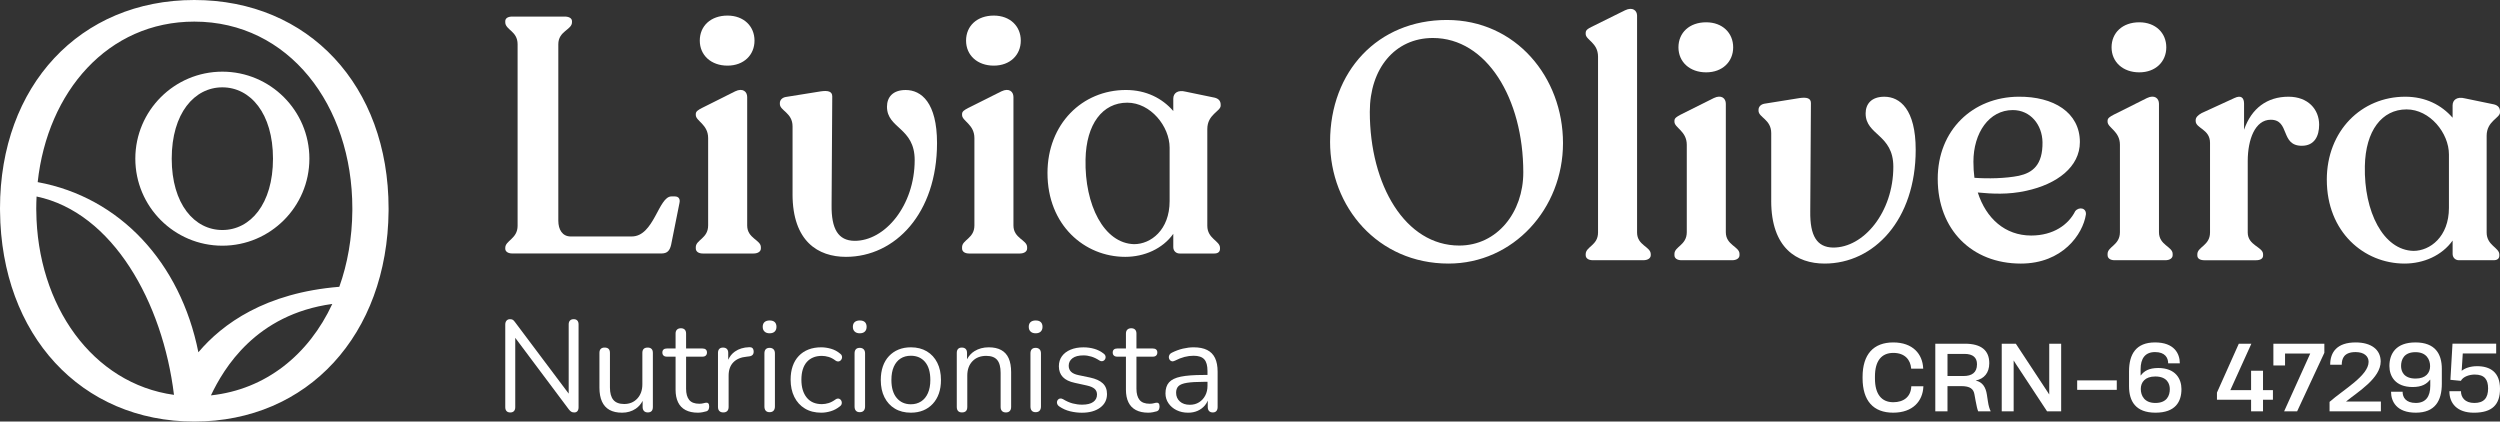 <svg xmlns="http://www.w3.org/2000/svg" id="Camada_1" data-name="Camada 1" viewBox="75.52 98.12 1870.22 315.36">
  <rect x="75.52" y="98.12" width="1870.22" height="315.36" fill="#333333" stroke="none"/>
  <defs>
    <style>
      .cls-1 {
        fill: #ffffff;
      }

      .cls-1, .cls-2 {
        stroke-width: 0px;
      }

      .cls-2 {
        fill: #ffffff;
      }
    </style>
  </defs>
  <g>
    <path class="cls-1" d="M220.86,98.12c-85.58,0-145.34,64.1-145.34,155.89,0,.71,0,1.42.03,2.13.88,92.65,60.61,157.34,145.35,157.34,84.77-.03,144.52-64.82,145.31-157.67v-1.8c0-91.79-59.77-155.89-145.34-155.89ZM102.66,255.7c0-.16,0-.32-.01-.48-.02-.4-.01-.8-.01-1.2,0-2.99.1-5.96.24-8.9,56.98,11.92,94.41,79.22,102.79,148.39-60.77-8.38-102.4-66.65-103-137.8ZM233.31,393.9c9.61-20.16,33.42-60.53,90.8-68.41-17.61,37.9-49.71,64.01-90.8,68.41ZM329.36,312.67c-55.35,4.48-87.45,27.7-105.44,48.98-13.41-67.2-58.83-116.04-120.21-127.28,7.34-67.76,52.56-120.08,117.16-120.08,70.72,0,118.23,62.68,118.23,139.71v1.69c-.17,20.45-3.58,39.69-9.74,56.97Z"/>
    <path class="cls-1" d="M241.86,151.73c-35.91,0-65.11,29.19-65.11,65.08s29.19,65.11,65.11,65.11,65.11-29.22,65.11-65.11-29.19-65.08-65.11-65.08ZM241.86,270.19c-20.89,0-37.88-19.39-37.88-53.38s17-53.35,37.88-53.35,37.88,19.36,37.88,53.35-17,53.38-37.88,53.38Z"/>
  </g>
  <g>
    <g>
      <g>
        <path class="cls-2" d="M453.5,284.27v-.75c0-5.49,9.23-6.74,9.23-16.48v-135.8c0-9.98-9.23-10.73-9.23-16.48v-.75c0-2.25,2-3.49,5.24-3.49h39.19c3.24,0,5.49,1.25,5.49,3.49v.75c0,5.74-10.23,6.49-10.23,16.48v132.05c0,6.49,3,11.73,9.24,11.73h45.68c16.72,0,19.97-29.96,29.71-29.96h2.5c2.75,0,4.24,1.75,3.49,4.99l-6.24,31.2c-1,4.24-2.75,6.49-7.24,6.49h-111.58c-3.25,0-5.24-1.5-5.24-3.5Z"/>
        <path class="cls-2" d="M596.03,284.02v-1c0-5.49,9.24-6.49,9.24-16.23v-65.4c0-10.24-9.24-12.73-9.24-17.22v-.75c0-2,1.75-3,4.5-4.49l24.96-12.48c5.74-2.75,8.99.25,8.99,4.24v96.11c0,9.74,10.24,10.73,10.24,16.23v1c0,2.25-2.25,3.74-5.49,3.74h-37.94c-3.24,0-5.24-1.5-5.24-3.74ZM619.74,109.78c12.23,0,20.22,7.99,20.22,18.72s-7.99,18.72-20.22,18.72-20.72-7.74-20.72-18.72,8.24-18.72,20.72-18.72Z"/>
        <path class="cls-2" d="M668.42,243.33v-50.67c0-10.23-9.49-11.73-9.49-16.72v-.75c0-2.25,1.75-3.99,4.24-4.49l26.46-4.24c5.24-.75,8.49,0,8.49,3.74l-.5,81.13c-.25,18.22,4.99,26.71,16.98,26.96,22.96.25,45.18-26.46,45.18-60.41,0-24.46-20.72-23.46-20.72-39.94,0-6.99,4.24-12.48,13.98-12.48,11.73,0,23.46,9.49,23.46,39.69,0,52.42-31.2,85.12-68.15,85.12-20.72,0-39.94-11.48-39.94-46.93Z"/>
        <path class="cls-2" d="M795.23,284.02v-1c0-5.49,9.23-6.49,9.23-16.23v-65.4c0-10.24-9.23-12.73-9.23-17.22v-.75c0-2,1.75-3,4.49-4.49l24.96-12.48c5.74-2.75,8.99.25,8.99,4.24v96.11c0,9.74,10.23,10.73,10.23,16.23v1c0,2.25-2.25,3.74-5.49,3.74h-37.94c-3.25,0-5.24-1.5-5.24-3.74ZM818.94,109.78c12.23,0,20.22,7.99,20.22,18.72s-7.99,18.72-20.22,18.72-20.72-7.74-20.72-18.72,8.24-18.72,20.72-18.72Z"/>
        <path class="cls-2" d="M859.13,227.6c0-36.7,25.96-62.16,58.66-62.16,15.23,0,27.21,6.24,35.45,15.73v-9.24c0-4.24,3.49-6.74,9.23-5.24l21.72,4.49c2.99.75,4.49,2.5,4.49,5.24v.75c0,4.24-9.99,6.49-9.99,17.47v72.39c0,9.74,9.49,11.23,9.49,16.48v.75c0,2.25-1.5,3.5-4.24,3.5h-25.96c-2.75,0-4.74-2-4.74-4.74v-9.98c-7.99,11.23-21.72,17.22-35.95,17.22-30.45,0-58.16-23.71-58.16-62.66ZM924.04,280.77c12.23,0,26.46-10.48,26.46-32.2v-39.94c0-15.98-14.23-33.7-31.7-33.7-18.47,0-30.7,15.98-31.2,42.44-.75,33.95,13.73,62.91,36.45,63.41Z"/>
      </g>
      <g>
        <path class="cls-2" d="M1070.54,204.17c0-52.67,35.7-91.11,87.37-91.11s86.87,42.94,86.87,92.11-37.2,90.12-85.63,90.12c-52.92,0-88.62-42.44-88.62-91.12ZM1167.15,281.81c28.46,0,47.93-24.96,47.93-54.67,0-55.42-27.46-100.6-67.65-100.6-28.46,0-47.18,22.97-47.18,55.17,0,55.17,26.71,100.1,66.9,100.1Z"/>
        <path class="cls-2" d="M1261.75,289.05v-.75c0-5.74,9.24-6.49,9.24-16.23v-131.56c0-10.48-9.24-12.48-9.24-16.97v-.75c0-2.25,1.75-3.24,4.24-4.49l25.21-12.48c5.74-2.75,8.99.25,8.99,3.99v162.26c0,9.74,10.24,10.48,10.24,16.23v.75c0,2.25-2.25,3.74-5.49,3.74h-37.94c-3.24,0-5.24-1.5-5.24-3.74Z"/>
        <path class="cls-2" d="M1328.15,289.05v-1c0-5.49,9.23-6.49,9.23-16.23v-65.4c0-10.24-9.23-12.73-9.23-17.22v-.75c0-2,1.75-3,4.49-4.49l24.96-12.48c5.74-2.75,8.99.25,8.99,4.24v96.11c0,9.74,10.23,10.73,10.23,16.23v1c0,2.25-2.25,3.74-5.49,3.74h-37.94c-3.25,0-5.24-1.5-5.24-3.74ZM1351.87,114.8c12.23,0,20.22,7.99,20.22,18.72s-7.99,18.72-20.22,18.72-20.72-7.74-20.72-18.72,8.24-18.72,20.72-18.72Z"/>
        <path class="cls-2" d="M1400.55,248.36v-50.67c0-10.23-9.49-11.73-9.49-16.72v-.75c0-2.25,1.75-3.99,4.24-4.49l26.46-4.24c5.24-.75,8.49,0,8.49,3.74l-.5,81.13c-.25,18.22,4.99,26.71,16.97,26.96,22.97.25,45.18-26.46,45.18-60.41,0-24.46-20.72-23.46-20.72-39.94,0-6.99,4.25-12.48,13.98-12.48,11.73,0,23.47,9.49,23.47,39.69,0,52.42-31.2,85.12-68.15,85.12-20.72,0-39.94-11.48-39.94-46.93Z"/>
        <path class="cls-2" d="M1525.11,231.88c0-36.45,26.21-61.16,60.41-61.41,26.21-.25,45.93,11.73,45.93,33.95,0,18.47-16.98,31.45-40.19,36.45-13.48,3-25.71,2.25-36.19,1.25,6.24,19.47,20.47,32.2,39.94,32.2,16.73,0,27.96-8.24,32.95-18.22,2.75-3.49,8.49-2.5,7.99,2.5-2.25,14.73-17.47,36.7-48.68,36.7-36.7,0-62.16-25.46-62.16-63.41ZM1552.57,231.13c9.99.75,23.22.5,33.2-1.5,10.23-2.25,17.97-7.99,17.72-25.21-.25-12.98-8.99-23.96-22.22-23.96-17.72,0-29.46,16.98-29.46,38.69,0,4.24.25,8.24.75,11.98Z"/>
        <path class="cls-2" d="M1652.17,289.05v-1c0-5.49,9.24-6.49,9.24-16.23v-65.4c0-10.24-9.24-12.73-9.24-17.22v-.75c0-2,1.75-3,4.5-4.49l24.96-12.48c5.74-2.75,8.99.25,8.99,4.24v96.11c0,9.74,10.24,10.73,10.24,16.23v1c0,2.25-2.25,3.74-5.49,3.74h-37.94c-3.24,0-5.24-1.5-5.24-3.74ZM1675.88,114.8c12.23,0,20.22,7.99,20.22,18.72s-7.99,18.72-20.22,18.72-20.72-7.74-20.72-18.72,8.24-18.72,20.72-18.72Z"/>
        <path class="cls-2" d="M1719.32,289.3v-1c0-5.49,9.49-6.49,9.49-16.23v-67.15c0-10.24-10.73-10.73-10.73-16.23v-.75c0-2,1.75-3.74,4.49-5.24l24.46-11.23c5.24-2.5,7.24,0,7.24,4.24v19.47c5.49-15.98,17.22-24.71,33.2-24.71,14.73,0,22.97,9.49,22.97,20.97,0,8.49-3.5,15.73-12.98,15.73-16.23,0-8.74-19.47-23.22-19.47-11.73,0-17.22,14.73-17.22,30.95v53.42c0,9.74,11.48,10.73,11.48,16.23v1c0,2.25-2,3.5-5.24,3.5h-38.69c-3.24,0-5.24-1.25-5.24-3.5Z"/>
        <path class="cls-2" d="M1816.17,232.63c0-36.7,25.96-62.16,58.66-62.16,15.23,0,27.21,6.24,35.45,15.73v-9.24c0-4.24,3.49-6.74,9.24-5.24l21.72,4.49c3,.75,4.49,2.5,4.49,5.24v.75c0,4.24-9.98,6.49-9.98,17.47v72.39c0,9.74,9.49,11.23,9.49,16.48v.75c0,2.25-1.5,3.5-4.25,3.5h-25.96c-2.75,0-4.74-2-4.74-4.74v-9.98c-7.99,11.23-21.72,17.22-35.95,17.22-30.45,0-58.16-23.72-58.16-62.66ZM1881.08,285.8c12.23,0,26.46-10.48,26.46-32.2v-39.94c0-15.98-14.23-33.7-31.7-33.7-18.47,0-30.7,15.98-31.2,42.44-.75,33.95,13.73,62.91,36.45,63.41Z"/>
      </g>
    </g>
    <g>
      <path class="cls-1" d="M504.73,336.89c-1.23,0-2.17.34-2.81,1.02-.65.68-.97,1.63-.97,2.86v51.82l-39.98-53.27c-.65-.9-1.21-1.53-1.7-1.89-.49-.35-1.25-.53-2.28-.53s-1.88.36-2.52,1.07c-.65.71-.97,1.71-.97,3.01v61.72c0,1.29.32,2.28.97,2.96.64.68,1.58,1.02,2.81,1.02,1.16,0,2.07-.34,2.72-1.02.65-.68.97-1.67.97-2.96v-51.85l39.98,53.4c.65.84,1.26,1.46,1.85,1.84.58.39,1.36.58,2.33.58,1.03,0,1.83-.34,2.38-1.02.55-.68.83-1.63.83-2.86v-62.01c0-1.23-.31-2.18-.92-2.86-.62-.68-1.5-1.02-2.67-1.02Z"/>
      <path class="cls-1" d="M560.04,358.14c-1.3,0-2.28.32-2.96.97-.68.65-1.02,1.65-1.02,3.01v23.48c0,4.4-1.26,7.96-3.78,10.67-2.52,2.72-5.79,4.08-9.8,4.08-3.68,0-6.39-1.02-8.1-3.06-1.71-2.04-2.57-5.13-2.57-9.27v-25.91c0-1.36-.34-2.36-1.02-3.01-.68-.65-1.67-.97-2.96-.97s-2.18.32-2.86.97c-.68.65-1.02,1.65-1.02,3.01v26.01c0,4.14.63,7.6,1.89,10.38,1.26,2.78,3.14,4.87,5.63,6.26,2.49,1.39,5.64,2.09,9.46,2.09s7.29-1,10.24-3.01c2.14-1.46,3.83-3.4,5.09-5.82v4.56c0,1.29.34,2.3,1.02,3.01.68.71,1.63,1.07,2.86,1.07,2.52,0,3.78-1.36,3.78-4.08v-40.46c0-1.36-.34-2.36-1.02-3.01-.68-.65-1.63-.97-2.86-.97Z"/>
      <path class="cls-1" d="M604,399.38c-.58,0-1.31.13-2.18.39-.87.26-1.92.39-3.15.39-3.49,0-6.02-.95-7.57-2.86-1.55-1.91-2.33-4.71-2.33-8.39v-23.97h12.23c1.1,0,1.94-.27,2.52-.83.58-.55.88-1.31.88-2.28s-.29-1.71-.88-2.23c-.58-.52-1.42-.78-2.52-.78h-12.23v-11.16c0-1.29-.34-2.28-1.02-2.96-.68-.68-1.64-1.02-2.86-1.02s-2.2.34-2.91,1.02c-.71.68-1.07,1.67-1.07,2.96v11.16h-6.5c-1.1,0-1.94.26-2.52.78-.58.52-.87,1.26-.87,2.23s.29,1.73.87,2.28c.58.55,1.43.83,2.52.83h6.5v24.74c0,3.69.62,6.81,1.85,9.36,1.23,2.56,3.09,4.5,5.58,5.82,2.49,1.32,5.58,1.99,9.27,1.99,1.03,0,2.18-.11,3.44-.34,1.26-.23,2.28-.47,3.06-.73.71-.26,1.21-.71,1.5-1.36.29-.65.44-1.36.44-2.13,0-1.1-.19-1.88-.58-2.33-.39-.45-.88-.65-1.46-.58Z"/>
      <path class="cls-1" d="M636.02,357.85c-4.27.13-7.86,1.23-10.77,3.3-2.17,1.54-3.82,3.58-4.95,6.1v-5.13c0-1.29-.34-2.28-1.02-2.96-.68-.68-1.64-1.02-2.86-1.02s-2.17.34-2.81,1.02c-.65.68-.97,1.67-.97,2.96v40.46c0,1.29.34,2.3,1.02,3.01s1.66,1.07,2.96,1.07,2.28-.36,2.96-1.07c.68-.71,1.02-1.71,1.02-3.01v-23.48c0-4.2,1.18-7.52,3.54-9.95,2.36-2.42,5.74-3.83,10.14-4.22l1.55-.19c1.23-.13,2.13-.52,2.72-1.16.58-.65.84-1.52.78-2.62-.07-1.16-.39-1.99-.97-2.48-.58-.48-1.36-.69-2.33-.63Z"/>
      <path class="cls-1" d="M651.25,337.86c-1.62,0-2.88.41-3.79,1.21-.9.81-1.36,1.99-1.36,3.54s.45,2.67,1.36,3.54c.91.87,2.17,1.31,3.79,1.31s2.96-.44,3.83-1.31c.87-.87,1.31-2.05,1.31-3.54s-.44-2.73-1.31-3.54c-.87-.81-2.15-1.21-3.83-1.21Z"/>
      <path class="cls-1" d="M651.25,358.34c-1.29,0-2.27.36-2.91,1.07-.65.71-.97,1.75-.97,3.1v39.69c0,1.36.32,2.41.97,3.15.64.74,1.62,1.12,2.91,1.12s2.28-.37,2.96-1.12c.68-.74,1.02-1.8,1.02-3.15v-39.69c0-1.36-.35-2.39-1.07-3.1-.71-.71-1.68-1.07-2.91-1.07Z"/>
      <path class="cls-1" d="M704.04,362.7c-2.07-1.75-4.37-2.98-6.89-3.69-2.52-.71-4.95-1.07-7.28-1.07-3.56,0-6.75.55-9.56,1.65-2.82,1.1-5.23,2.7-7.23,4.8-2.01,2.1-3.53,4.64-4.56,7.62-1.04,2.98-1.55,6.34-1.55,10.09,0,4.92.92,9.24,2.77,12.95,1.84,3.72,4.48,6.62,7.91,8.69,3.43,2.07,7.5,3.1,12.23,3.1,2.33,0,4.72-.37,7.18-1.12,2.46-.74,4.72-1.96,6.79-3.64.65-.45,1.07-.99,1.26-1.6.19-.62.21-1.24.05-1.89-.16-.65-.47-1.18-.92-1.6-.45-.42-1-.66-1.65-.73-.65-.06-1.32.16-2.04.68-1.75,1.29-3.48,2.2-5.19,2.72-1.71.52-3.38.78-5,.78-4.92,0-8.7-1.63-11.35-4.9-2.65-3.27-3.98-7.72-3.98-13.34,0-2.91.34-5.46,1.02-7.67.68-2.2,1.67-4.04,2.96-5.53,1.29-1.49,2.88-2.64,4.76-3.44,1.88-.81,4.08-1.21,6.6-1.21,1.62,0,3.3.26,5.05.78,1.75.52,3.46,1.43,5.14,2.72.71.52,1.41.74,2.09.68.68-.06,1.24-.31,1.7-.73.45-.42.78-.94.97-1.55.19-.61.19-1.24,0-1.89-.19-.65-.61-1.2-1.26-1.65Z"/>
      <path class="cls-1" d="M718.69,358.34c-1.29,0-2.27.36-2.91,1.07-.65.71-.97,1.75-.97,3.1v39.69c0,1.36.32,2.41.97,3.15.64.74,1.62,1.12,2.91,1.12s2.28-.37,2.96-1.12c.68-.74,1.02-1.8,1.02-3.15v-39.69c0-1.36-.35-2.39-1.07-3.1-.71-.71-1.68-1.07-2.91-1.07Z"/>
      <path class="cls-1" d="M718.69,337.86c-1.62,0-2.88.41-3.79,1.21-.9.81-1.36,1.99-1.36,3.54s.45,2.67,1.36,3.54c.91.87,2.17,1.31,3.79,1.31s2.96-.44,3.83-1.31c.87-.87,1.31-2.05,1.31-3.54s-.44-2.73-1.31-3.54c-.87-.81-2.15-1.21-3.83-1.21Z"/>
      <path class="cls-1" d="M768.86,360.95c-3.36-2-7.34-3.01-11.93-3.01-3.43,0-6.52.57-9.27,1.7-2.75,1.13-5.13,2.77-7.13,4.9-2.01,2.13-3.53,4.71-4.56,7.71-1.04,3.01-1.55,6.39-1.55,10.14,0,4.98.92,9.3,2.77,12.95,1.84,3.66,4.45,6.49,7.81,8.49,3.36,2.01,7.34,3.01,11.93,3.01,3.43,0,6.52-.57,9.27-1.7,2.75-1.13,5.13-2.78,7.13-4.95,2-2.17,3.53-4.74,4.56-7.71,1.04-2.97,1.55-6.34,1.55-10.09,0-4.98-.92-9.3-2.77-12.95-1.84-3.65-4.45-6.49-7.81-8.49ZM769.69,392.2c-1.2,2.72-2.89,4.79-5.09,6.21-2.2,1.43-4.76,2.14-7.67,2.14-4.4,0-7.93-1.57-10.58-4.71-2.65-3.14-3.98-7.62-3.98-13.44,0-3.95.6-7.26,1.8-9.95,1.2-2.68,2.88-4.72,5.04-6.11,2.17-1.39,4.74-2.09,7.72-2.09,4.46,0,8,1.55,10.63,4.66,2.62,3.1,3.93,7.6,3.93,13.49,0,3.82-.6,7.08-1.8,9.8Z"/>
      <path class="cls-1" d="M824.51,359.98c-2.49-1.36-5.61-2.04-9.36-2.04-4.01,0-7.55.96-10.63,2.86-2.38,1.48-4.23,3.52-5.58,6.1v-4.79c0-1.29-.34-2.28-1.02-2.96-.68-.68-1.64-1.02-2.86-1.02s-2.17.34-2.81,1.02c-.65.68-.97,1.67-.97,2.96v40.46c0,1.29.32,2.3.97,3.01.64.71,1.62,1.07,2.91,1.07,2.65,0,3.98-1.36,3.98-4.08v-23.48c0-4.46,1.28-8.04,3.84-10.72,2.55-2.68,6-4.03,10.33-4.03,3.75,0,6.49,1.02,8.2,3.06,1.71,2.04,2.57,5.26,2.57,9.66v25.52c0,1.29.34,2.3,1.02,3.01s1.66,1.07,2.96,1.07c1.23,0,2.18-.36,2.86-1.07.68-.71,1.02-1.71,1.02-3.01v-26.01c0-4.2-.62-7.68-1.84-10.43-1.23-2.75-3.09-4.8-5.58-6.16Z"/>
      <path class="cls-1" d="M850.27,337.86c-1.62,0-2.88.41-3.79,1.21-.9.81-1.36,1.99-1.36,3.54s.45,2.67,1.36,3.54c.91.87,2.17,1.31,3.79,1.31s2.96-.44,3.83-1.31c.87-.87,1.31-2.05,1.31-3.54s-.44-2.73-1.31-3.54c-.87-.81-2.15-1.21-3.83-1.21Z"/>
      <path class="cls-1" d="M850.27,358.34c-1.29,0-2.27.36-2.91,1.07-.65.71-.97,1.75-.97,3.1v39.69c0,1.36.32,2.41.97,3.15.64.74,1.62,1.12,2.91,1.12s2.28-.37,2.96-1.12c.68-.74,1.02-1.8,1.02-3.15v-39.69c0-1.36-.35-2.39-1.07-3.1-.71-.71-1.68-1.07-2.91-1.07Z"/>
      <path class="cls-1" d="M891.03,380.56l-8.83-1.84c-2.46-.52-4.27-1.36-5.44-2.52-1.16-1.16-1.75-2.65-1.75-4.46,0-2.33.94-4.2,2.82-5.63,1.87-1.42,4.62-2.13,8.25-2.13,1.94,0,3.91.31,5.92.92,2.01.62,3.98,1.57,5.92,2.86.71.45,1.39.65,2.04.58s1.2-.31,1.65-.73c.45-.42.76-.94.92-1.55.16-.61.13-1.23-.1-1.84-.23-.61-.66-1.15-1.31-1.6-2.07-1.62-4.38-2.8-6.94-3.54-2.56-.74-5.26-1.12-8.1-1.12-3.69,0-6.92.58-9.7,1.75-2.78,1.16-4.93,2.8-6.45,4.9-1.52,2.1-2.28,4.61-2.28,7.52,0,3.3.99,5.98,2.96,8.05,1.97,2.07,5,3.53,9.07,4.37l8.83,1.94c2.65.58,4.59,1.41,5.82,2.47,1.23,1.07,1.84,2.51,1.84,4.32,0,2.33-.94,4.17-2.81,5.53-1.88,1.36-4.66,2.04-8.35,2.04-2.33,0-4.67-.31-7.03-.92-2.36-.61-4.8-1.7-7.33-3.25-.78-.39-1.47-.54-2.09-.44-.61.1-1.13.37-1.55.83-.42.45-.68.99-.78,1.6-.1.62-.02,1.23.25,1.84.26.62.71,1.15,1.36,1.6,2.52,1.75,5.26,2.98,8.2,3.69,2.94.71,5.87,1.07,8.78,1.07,5.69,0,10.25-1.26,13.68-3.78,3.43-2.52,5.15-5.92,5.15-10.19,0-3.36-1.05-6.03-3.15-8.01-2.1-1.97-5.26-3.41-9.46-4.32Z"/>
      <path class="cls-1" d="M940.91,399.38c-.58,0-1.31.13-2.18.39-.87.26-1.92.39-3.15.39-3.49,0-6.02-.95-7.57-2.86-1.55-1.91-2.33-4.71-2.33-8.39v-23.97h12.23c1.1,0,1.94-.27,2.52-.83.58-.55.88-1.31.88-2.28s-.29-1.71-.88-2.23c-.58-.52-1.42-.78-2.52-.78h-12.23v-11.16c0-1.29-.34-2.28-1.02-2.96-.68-.68-1.64-1.02-2.86-1.02s-2.2.34-2.91,1.02c-.71.68-1.07,1.67-1.07,2.96v11.16h-6.5c-1.1,0-1.94.26-2.52.78-.58.52-.87,1.26-.87,2.23s.29,1.73.87,2.28c.58.55,1.43.83,2.52.83h6.5v24.74c0,3.69.61,6.81,1.85,9.36,1.23,2.56,3.09,4.5,5.58,5.82,2.49,1.32,5.58,1.99,9.27,1.99,1.03,0,2.18-.11,3.44-.34,1.26-.23,2.28-.47,3.06-.73.71-.26,1.21-.71,1.5-1.36.29-.65.44-1.36.44-2.13,0-1.1-.19-1.88-.58-2.33-.39-.45-.88-.65-1.46-.58Z"/>
      <path class="cls-1" d="M984.47,365.95c-1.29-2.68-3.26-4.69-5.92-6.02-2.66-1.33-6.02-1.99-10.09-1.99-2.52,0-5.18.33-7.96.97-2.78.65-5.6,1.68-8.44,3.11-.78.39-1.34.91-1.7,1.55-.35.65-.5,1.31-.44,1.99.06.68.29,1.28.68,1.8.39.52.9.86,1.55,1.02.65.16,1.42.02,2.33-.44,2.52-1.29,4.92-2.23,7.18-2.81,2.26-.58,4.53-.87,6.79-.87,3.69,0,6.34.89,7.96,2.67,1.62,1.78,2.42,4.68,2.42,8.69v3.01h-3.1c-7.12,0-12.73.42-16.83,1.26-4.11.84-7.05,2.27-8.83,4.27-1.78,2.01-2.67,4.75-2.67,8.25,0,2.72.74,5.18,2.23,7.37,1.49,2.2,3.51,3.93,6.06,5.19,2.56,1.26,5.45,1.89,8.69,1.89,2.65,0,5.05-.49,7.18-1.45,2.13-.97,3.93-2.33,5.39-4.08.87-1.04,1.55-2.23,2.08-3.53v4.79c0,1.29.32,2.3.97,3.01.65.71,1.58,1.07,2.82,1.07,1.16,0,2.05-.36,2.67-1.07s.92-1.71.92-3.01v-26.3c0-4.2-.65-7.65-1.94-10.33ZM977.14,394.04c-1.13,2.13-2.68,3.82-4.66,5.05-1.97,1.23-4.26,1.84-6.84,1.84-3.17,0-5.68-.84-7.52-2.52-1.84-1.68-2.77-3.85-2.77-6.5,0-2.13.6-3.78,1.8-4.95,1.2-1.16,3.3-1.99,6.31-2.47,3.01-.48,7.13-.73,12.37-.73h3.01v2.91c0,2.78-.56,5.24-1.7,7.38Z"/>
    </g>
    <g>
      <path class="cls-1" d="M1505.32,387.45c-.41,7.42-5.58,11.57-13.48,11.57-8.78,0-13.69-6.06-13.69-17.7v-1.57c0-11.64,4.9-17.63,13.75-17.63s12.8,5.38,13.34,11.57v.21h8.99v-.27c-.48-10.62-7.69-19.34-22.4-19.34s-22.94,8.85-22.94,25.8v.88c0,17.02,8.1,25.87,22.88,25.87s22.13-8.71,22.6-19.47v-.27h-9.06v.34Z"/>
      <path class="cls-1" d="M1561.9,393.44c-.89-5.92-3.4-9.46-8.3-10.62v-.07c6.2-1.23,10.07-5.72,10.07-12.87v-.07c0-9.39-5.79-14.57-18.25-14.57h-22.13v50.59h9.12v-18.86h10.35c6.54,0,9.12,2.11,9.8,6.13l.89,4.9c.75,4.08,1.29,6.33,1.91,7.83h9.39c-.88-1.77-1.63-4.08-2.11-7.49l-.75-4.9ZM1544.47,379.41h-12.05v-16.54h12.73c6.4,0,9.33,2.86,9.33,7.63v.2c0,6.2-3.95,8.71-10.01,8.71Z"/>
      <polygon class="cls-1" points="1608.53 393.24 1606.76 390.51 1583.54 355.25 1572.99 355.25 1572.99 405.83 1581.91 405.83 1581.91 367.77 1583.68 370.56 1606.9 405.83 1617.45 405.83 1617.45 355.25 1608.53 355.25 1608.53 393.24"/>
      <rect class="cls-1" x="1629.43" y="382.68" width="29.62" height="7.08"/>
      <path class="cls-1" d="M1690.02,373.42c-6.81,0-10.55,2.25-12.94,5.51h-.2v-4.56c0-8.03,3.33-12.87,10.82-12.87s9.8,4.29,9.8,8.44h8.71c0-7.42-4.29-15.66-18.52-15.66s-19.47,8.78-19.47,21.65v11.1c0,11.23,4.9,19.81,19.81,19.81s19.41-8.24,19.41-17.63c0-7.63-4.36-15.8-17.43-15.8ZM1687.91,399.57c-8.17,0-10.89-5.45-10.89-10.48s3.2-9.33,10.82-9.33c8.99,0,10.89,5.58,10.89,9.46,0,4.77-2.11,10.35-10.83,10.35Z"/>
      <polygon class="cls-1" points="1768.45 375.47 1759.53 375.47 1759.53 389.97 1744.01 389.97 1759.74 355.25 1750.34 355.25 1734 391.81 1734 397.18 1759.53 397.18 1759.53 405.83 1768.45 405.83 1768.45 397.18 1775.87 397.18 1775.87 389.97 1768.45 389.97 1768.45 375.47"/>
      <polygon class="cls-1" points="1776.21 371.52 1784.93 371.52 1784.93 362.6 1803.78 362.6 1784.25 405.83 1793.98 405.83 1814.34 362.05 1814.34 355.25 1776.21 355.25 1776.21 371.52"/>
      <path class="cls-1" d="M1856.48,368.45c-.07-8.85-7.15-14.16-18.72-14.16-14.02,0-19.06,7.35-19.06,16.68h8.65c0-4.63,1.7-9.46,10.35-9.46,6.4,0,9.74,3.13,9.74,7.29,0,10.28-18.72,20.7-29.21,29.96v7.08h38.4v-7.35h-26.08c8.99-7.35,25.94-17.36,25.94-30.03Z"/>
      <path class="cls-1" d="M1882.41,354.29c-14.3,0-19.4,8.24-19.4,17.63,0,7.63,4.36,15.73,17.43,15.73,6.74,0,10.48-2.25,12.94-5.45h.2v4.56c0,7.97-3.34,12.8-10.83,12.8s-9.87-4.22-9.87-8.38h-8.65c0,7.35,4.22,15.66,18.52,15.66s19.47-8.78,19.47-21.65v-11.1c0-11.23-4.97-19.81-19.81-19.81ZM1882.62,381.32c-8.99,0-10.89-5.52-10.89-9.4,0-4.77,2.11-10.35,10.82-10.35,8.1,0,10.9,5.45,10.9,10.49s-3.27,9.26-10.83,9.26Z"/>
      <path class="cls-1" d="M1928.58,372.06c-5.24,0-9.19,1.56-11.51,3.47l.82-13h24.99v-7.29h-32.68l-1.56,27.03,7.83.75c1.7-3.27,6.6-4.7,10.35-4.7,7.42,0,10.01,3.81,10.01,10.35v.14c0,7.01-3.13,10.76-10.28,10.76s-10.01-4.29-10.01-8.71v-.07h-8.65v.21c0,8.71,5.65,15.86,18.31,15.86,13.82,0,19.54-6.13,19.54-17.84v-.14c0-12.32-7.35-16.82-17.16-16.82Z"/>
    </g>
  </g>
</svg>